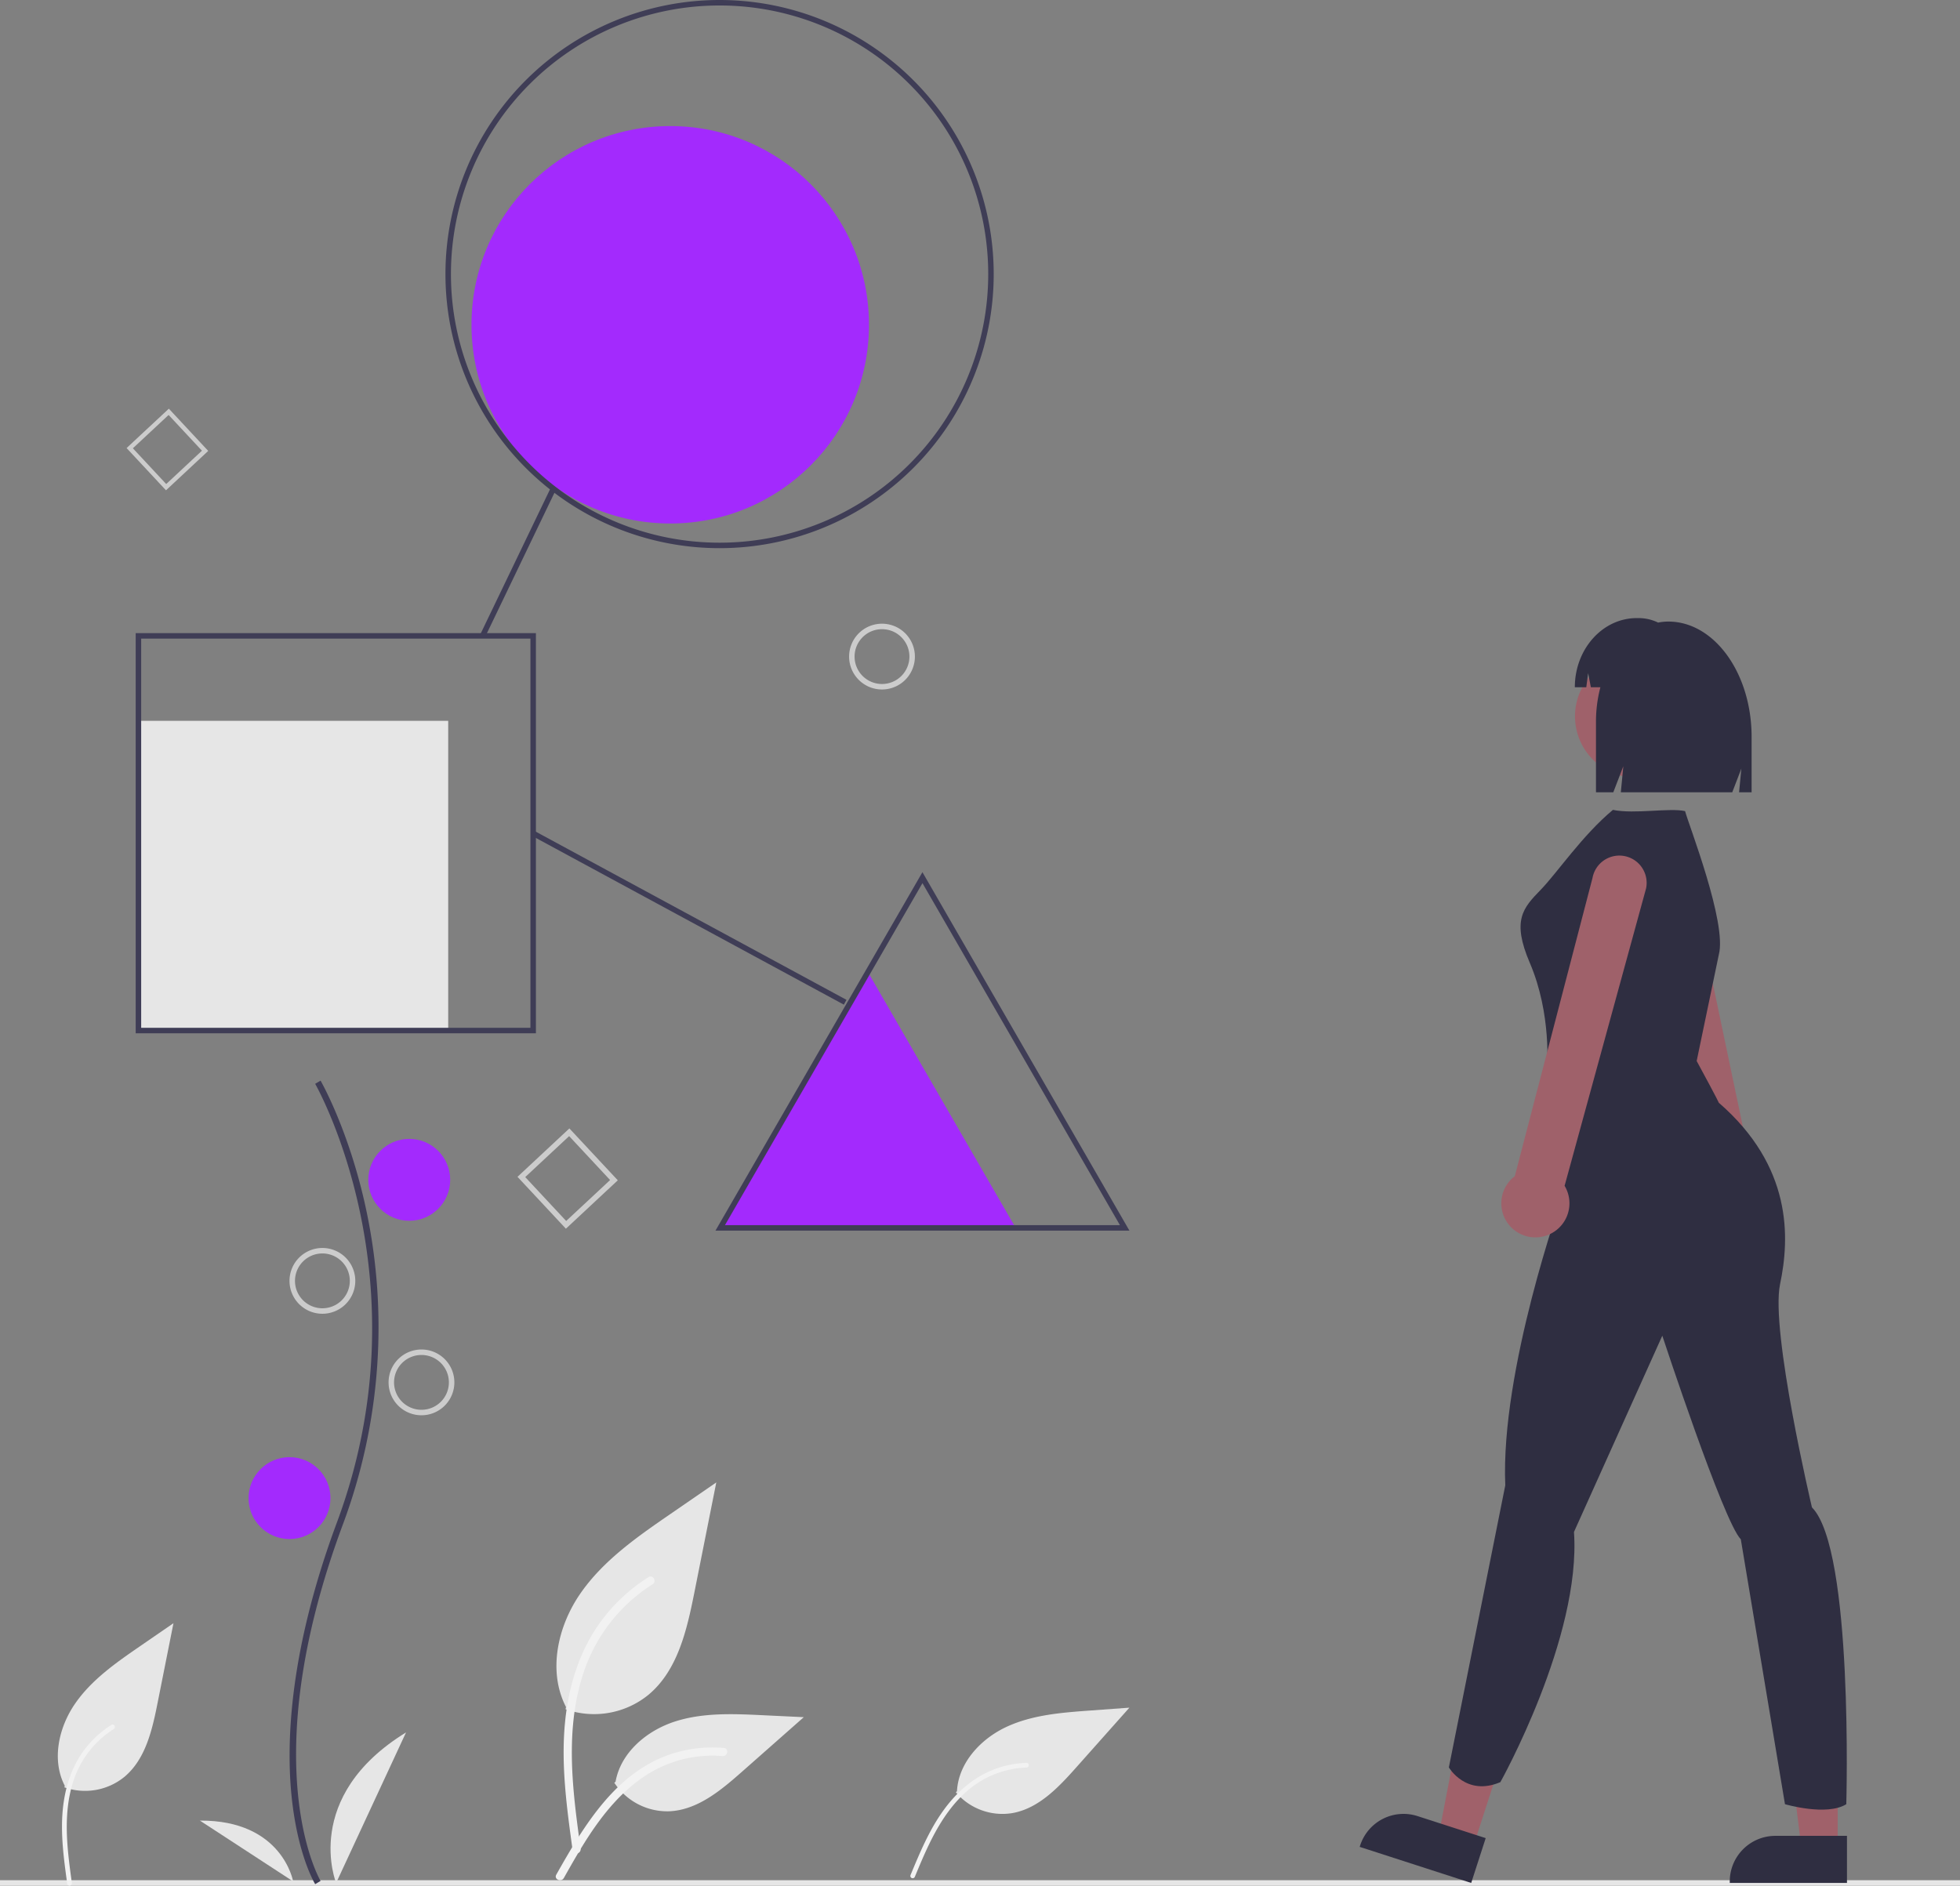 <svg xmlns="http://www.w3.org/2000/svg" width="715" height="688" viewBox="0 0 715 688" xmlns:xlink="http://www.w3.org/1999/xlink"><rect x="0" y="0" width="715" height="688" fill="#808080" stroke="none"/><path d="M558.77,460.48l26.94,46.66,26.94,46.66h-107.77l26.94-46.66Z" transform="translate(-242.15 -105.81)" fill="#a32afd"/><rect x="50.5" y="263" width="113" height="113" fill="#e6e6e6"/><circle cx="244.5" cy="118.5" r="72.5" fill="#a32afd"/><path d="M551.90,345.37a12,12,0,1,1,12,12A12,12,0,0,1,551.90,345.37Zm2,0a10,10,0,1,0,10-10A10,10,0,0,0,553.90,345.37Z" transform="translate(-242.15 -105.81)" fill="#ccc"/><path d="M448.59,554.11l-17.66-18.93,18.93-17.66,17.66,18.93Zm-14.84-18.84,14.94,16.02,16.02-14.94-14.94-16.02Z" transform="translate(-242.15 -105.81)" fill="#ccc"/><path d="M302.70,284.70l-14.37-15.41,15.41-14.37,14.37,15.41Zm-12.08-15.33,12.16,13.04,13.04-12.16-12.16-13.04Z" transform="translate(-242.15 -105.81)" fill="#ccc"/><path d="M504.65,305.81a100,100,0,1,1,100-100A100,100,0,0,1,504.65,305.81Zm0-198a98,98,0,1,0,98,98A98,98,0,0,0,504.65,107.81Z" transform="translate(-242.15 -105.81)" fill="#3f3d56"/><rect x="401.26" y="309.93" width="59.64" height="2" transform="translate(-278.03 459.01) rotate(-64.33)" fill="#3f3d56"/><rect x="492.55" y="375.91" width="2" height="129.38" transform="translate(-371.01 559.14) rotate(-61.57)" fill="#3f3d56"/><path d="M437.65,482.81h-146v-146h146Zm-144-2h142v-142h-142Z" transform="translate(-242.15 -105.81)" fill="#3f3d56"/><path d="M654.16,554.81h-151.01l75.50-130.78Zm-147.55-2h144.09l-72.04-124.78Z" transform="translate(-242.15 -105.81)" fill="#3f3d56"/><rect y="686" width="715" height="2" fill="#e6e6e6"/><path d="M448.46,729.44a31.40,31.40,0,0,0,30.32-5.34c10.62-8.91,13.95-23.6,16.66-37.2l8.01-40.22-16.78,11.55c-12.06,8.30-24.40,16.88-32.76,28.92s-12,28.46-5.28,41.48" transform="translate(-242.15 -105.81)" fill="#e6e6e6"/><path d="M451.05,780.95c-2.11-15.38-4.28-30.97-2.8-46.52,1.31-13.81,5.53-27.3,14.10-38.36a63.81,63.81,0,0,1,16.37-14.83c1.63-1.03,3.14,1.56,1.51,2.59a60.67,60.67,0,0,0-24,28.95c-5.22,13.28-6.06,27.77-5.16,41.89.544,8.53,1.7,17.01,2.86,25.48a1.55,1.55,0,0,1-1.04,1.84,1.50,1.50,0,0,1-1.84-1.04Z" transform="translate(-242.15 -105.81)" fill="#f2f2f2"/><path d="M590.85,759.75a22.26,22.26,0,0,0,20.46,7.60c9.69-1.64,17-9.43,23.52-16.77l19.32-21.72-14.4,1.05c-10.35.755-20.98,1.57-30.4,5.94s-17.54,13.1-18.10,23.47" transform="translate(-242.15 -105.81)" fill="#e6e6e6"/><path d="M574.26,790.05c3.4-8.17,6.82-16.46,12.03-23.68,4.62-6.41,10.58-11.83,18-14.8a36.37,36.37,0,0,1,12.32-2.57c1.1-.036,1.1,1.67,0,1.71a34.57,34.57,0,0,0-20.14,7.31c-6.4,5.02-10.98,11.90-14.61,19.10-2.19,4.35-4.07,8.85-5.94,13.35a.886.88,0,0,1-1.04.605.86.86,0,0,1-.605-1.04Z" transform="translate(-242.15 -105.81)" fill="#f2f2f2"/><path d="M466.25,756.26a23.11,23.11,0,0,0,20.14,10.4c10.2-.484,18.7-7.6,26.35-14.35l22.63-19.98-14.98-.717c-10.77-.516-21.82-1-32.08,2.32s-19.72,11.31-21.6,21.93" transform="translate(-242.15 -105.81)" fill="#e6e6e6"/><path d="M445.08,789.79c10.16-17.99,21.96-37.98,43.03-44.37a48.02,48.02,0,0,1,18.1-1.86c1.92.166,1.44,3.12-.476,2.96a44.61,44.61,0,0,0-28.88,7.64c-8.14,5.54-14.48,13.25-19.85,21.42-3.28,5.00-6.23,10.22-9.17,15.43C446.88,792.68,444.13,791.48,445.08,789.79Z" transform="translate(-242.15 -105.81)" fill="#f2f2f2"/><path d="M265.64,757.93a22.72,22.72,0,0,0,21.94-3.86c7.68-6.45,10.1-17.08,12.05-26.92l5.8-29.11-12.14,8.36c-8.73,6.01-17.66,12.21-23.70,20.92s-8.68,20.6-3.82,30.02" transform="translate(-242.15 -105.81)" fill="#e6e6e6"/><path d="M266.68,793.17c-1.22-8.95-2.49-18.02-1.63-27.06.766-8.03,3.21-15.88,8.20-22.32a37.13,37.13,0,0,1,9.52-8.63c.953-.6,1.82.909.88,1.50a35.29,35.29,0,0,0-13.96,16.84c-3.04,7.73-3.52,16.16-3,24.37.317,4.96.988,9.9,1.66,14.83a.9.9,0,0,1-.61,1.07.878.87,0,0,1-1.07-.61Z" transform="translate(-242.15 -105.81)" fill="#f2f2f2"/><path d="M357.13,793.26c-.264-.431-6.48-10.81-8.64-32.38-1.97-19.78-.706-53.14,16.59-99.67,32.77-88.14-7.55-159.26-7.96-159.97l1.98-1.15c.1.18,10.51,18.31,16.65,47.18a205.85,205.85,0,0,1-8.52,114.74c-32.71,87.99-8.39,129.64-8.14,130.06Z" transform="translate(-242.15 -105.81)" fill="#3f3d56"/><circle cx="149.29" cy="430.47" r="14.94" fill="#a32afd"/><circle cx="105.61" cy="546.59" r="14.94" fill="#a32afd"/><path d="M364.77,792.82s-12.75-31.39,25.50-54.93Z" transform="translate(-242.15 -105.81)" fill="#e6e6e6"/><path d="M349.08,792.24s-3.89-22.37-34-22.18Z" transform="translate(-242.15 -105.81)" fill="#e6e6e6"/><path d="M383.90,610.18a12,12,0,1,1,12,12A12,12,0,0,1,383.90,610.18Zm2,0a10,10,0,1,0,10-10A10,10,0,0,0,385.90,610.18Z" transform="translate(-242.15 -105.81)" fill="#ccc"/><path d="M347.76,573.14a12,12,0,1,1,12,12A12,12,0,0,1,347.76,573.14Zm2,0a10,10,0,1,0,10-10A10,10,0,0,0,349.76,573.14Z" transform="translate(-242.15 -105.81)" fill="#ccc"/><g data-name="girl ideation"><path d="M880.07,544.43a12.45,12.45,0,0,1-10.45,1.92h0a12.43,12.43,0,0,1-8.82-15.21q.065-.243.13-.483a11.99,11.99,0,0,1,.684-1.7l-24.45-109.78a9.95,9.95,0,1,1,19.08-5.69q.031.10.059.20l23.08,110.11a12.42,12.42,0,0,1,.683,20.64Z" transform="translate(-242.15 -105.81)" fill="#9f616a"/><path d="M912.54,779.96h-13.26l-6.31-51.15h19.57Z" transform="translate(-242.15 -105.81)" fill="#a0616a"/><path d="M915.92,792.81h-42.76v-.541a16.64,16.64,0,0,1,16.64-16.64h26.12Z" transform="translate(-242.15 -105.81)" fill="#2f2e41"/><path d="M779.58,779.54l-12.61-4.08,9.74-50.61,18.62,6.02Z" transform="translate(-242.15 -105.81)" fill="#a0616a"/><path d="M778.84,792.81l-40.68-13.16.166-.515a16.64,16.64,0,0,1,20.95-10.71h0l24.85,8.03Z" transform="translate(-242.15 -105.81)" fill="#2f2e41"/><circle cx="596.92" cy="261.35" r="22.37" fill="#9f616a"/><path d="M869.16,454.15c3.11-11.55-11.13-47.8-12.3-52.4-5.55-1.28-18.42,1.17-26.33-.453-11.25,9.4-20.2,22.82-26.38,29.2-6.43,6.62-10.57,11.11-3.93,26.62,8.05,18.79,6.26,38.48,6.26,38.48l5.37,47.43s-22.37,62.64-20.58,104.71l-20.58,102.92s6.26,10.74,18.79,5.37c0,0,29.53-52.8,26.85-91.28l32.22-71.6s22.37,68.01,28.64,74.28l16.11,96.65s15.21,4.47,22.37,0c0,0,2.68-93.07-12.53-108.29,0,0-15.21-64.43-11.63-81.44s4.47-42.95-22.37-66.22c0,0,.27.12-8.05-15.21Z" transform="translate(-242.15 -105.81)" fill="#2f2e41"/><path d="M850.75,332.59h0a19.36,19.36,0,0,0-3.73.372,16.37,16.37,0,0,0-7.13-1.64h-.648c-12.48,0-22.60,11.3-22.60,25.23h4.18l.676-5.14.99,5.14h3.48a49.32,49.32,0,0,0-1.61,12.64v25.68h6.32l3.66-9.51-.916,9.51h40.65l3.32-8.65-.832,8.65h4.57v-20.16C881.14,351.45,867.53,332.59,850.75,332.59Z" transform="translate(-242.15 -105.81)" fill="#2f2e41"/><path d="M804.10,557.14a12.44,12.44,0,0,1-10.17-3.06h0a12.43,12.43,0,0,1-.907-17.56q.17-.189.34-.37a11.99,11.99,0,0,1,1.38-1.2l28.35-108.83a9.95,9.95,0,0,1,19.58,3.62q-.021.11-.044.22l-29.72,108.50a12.42,12.42,0,0,1-8.81,18.67Z" transform="translate(-242.15 -105.81)" fill="#9f616a"/></g></svg>